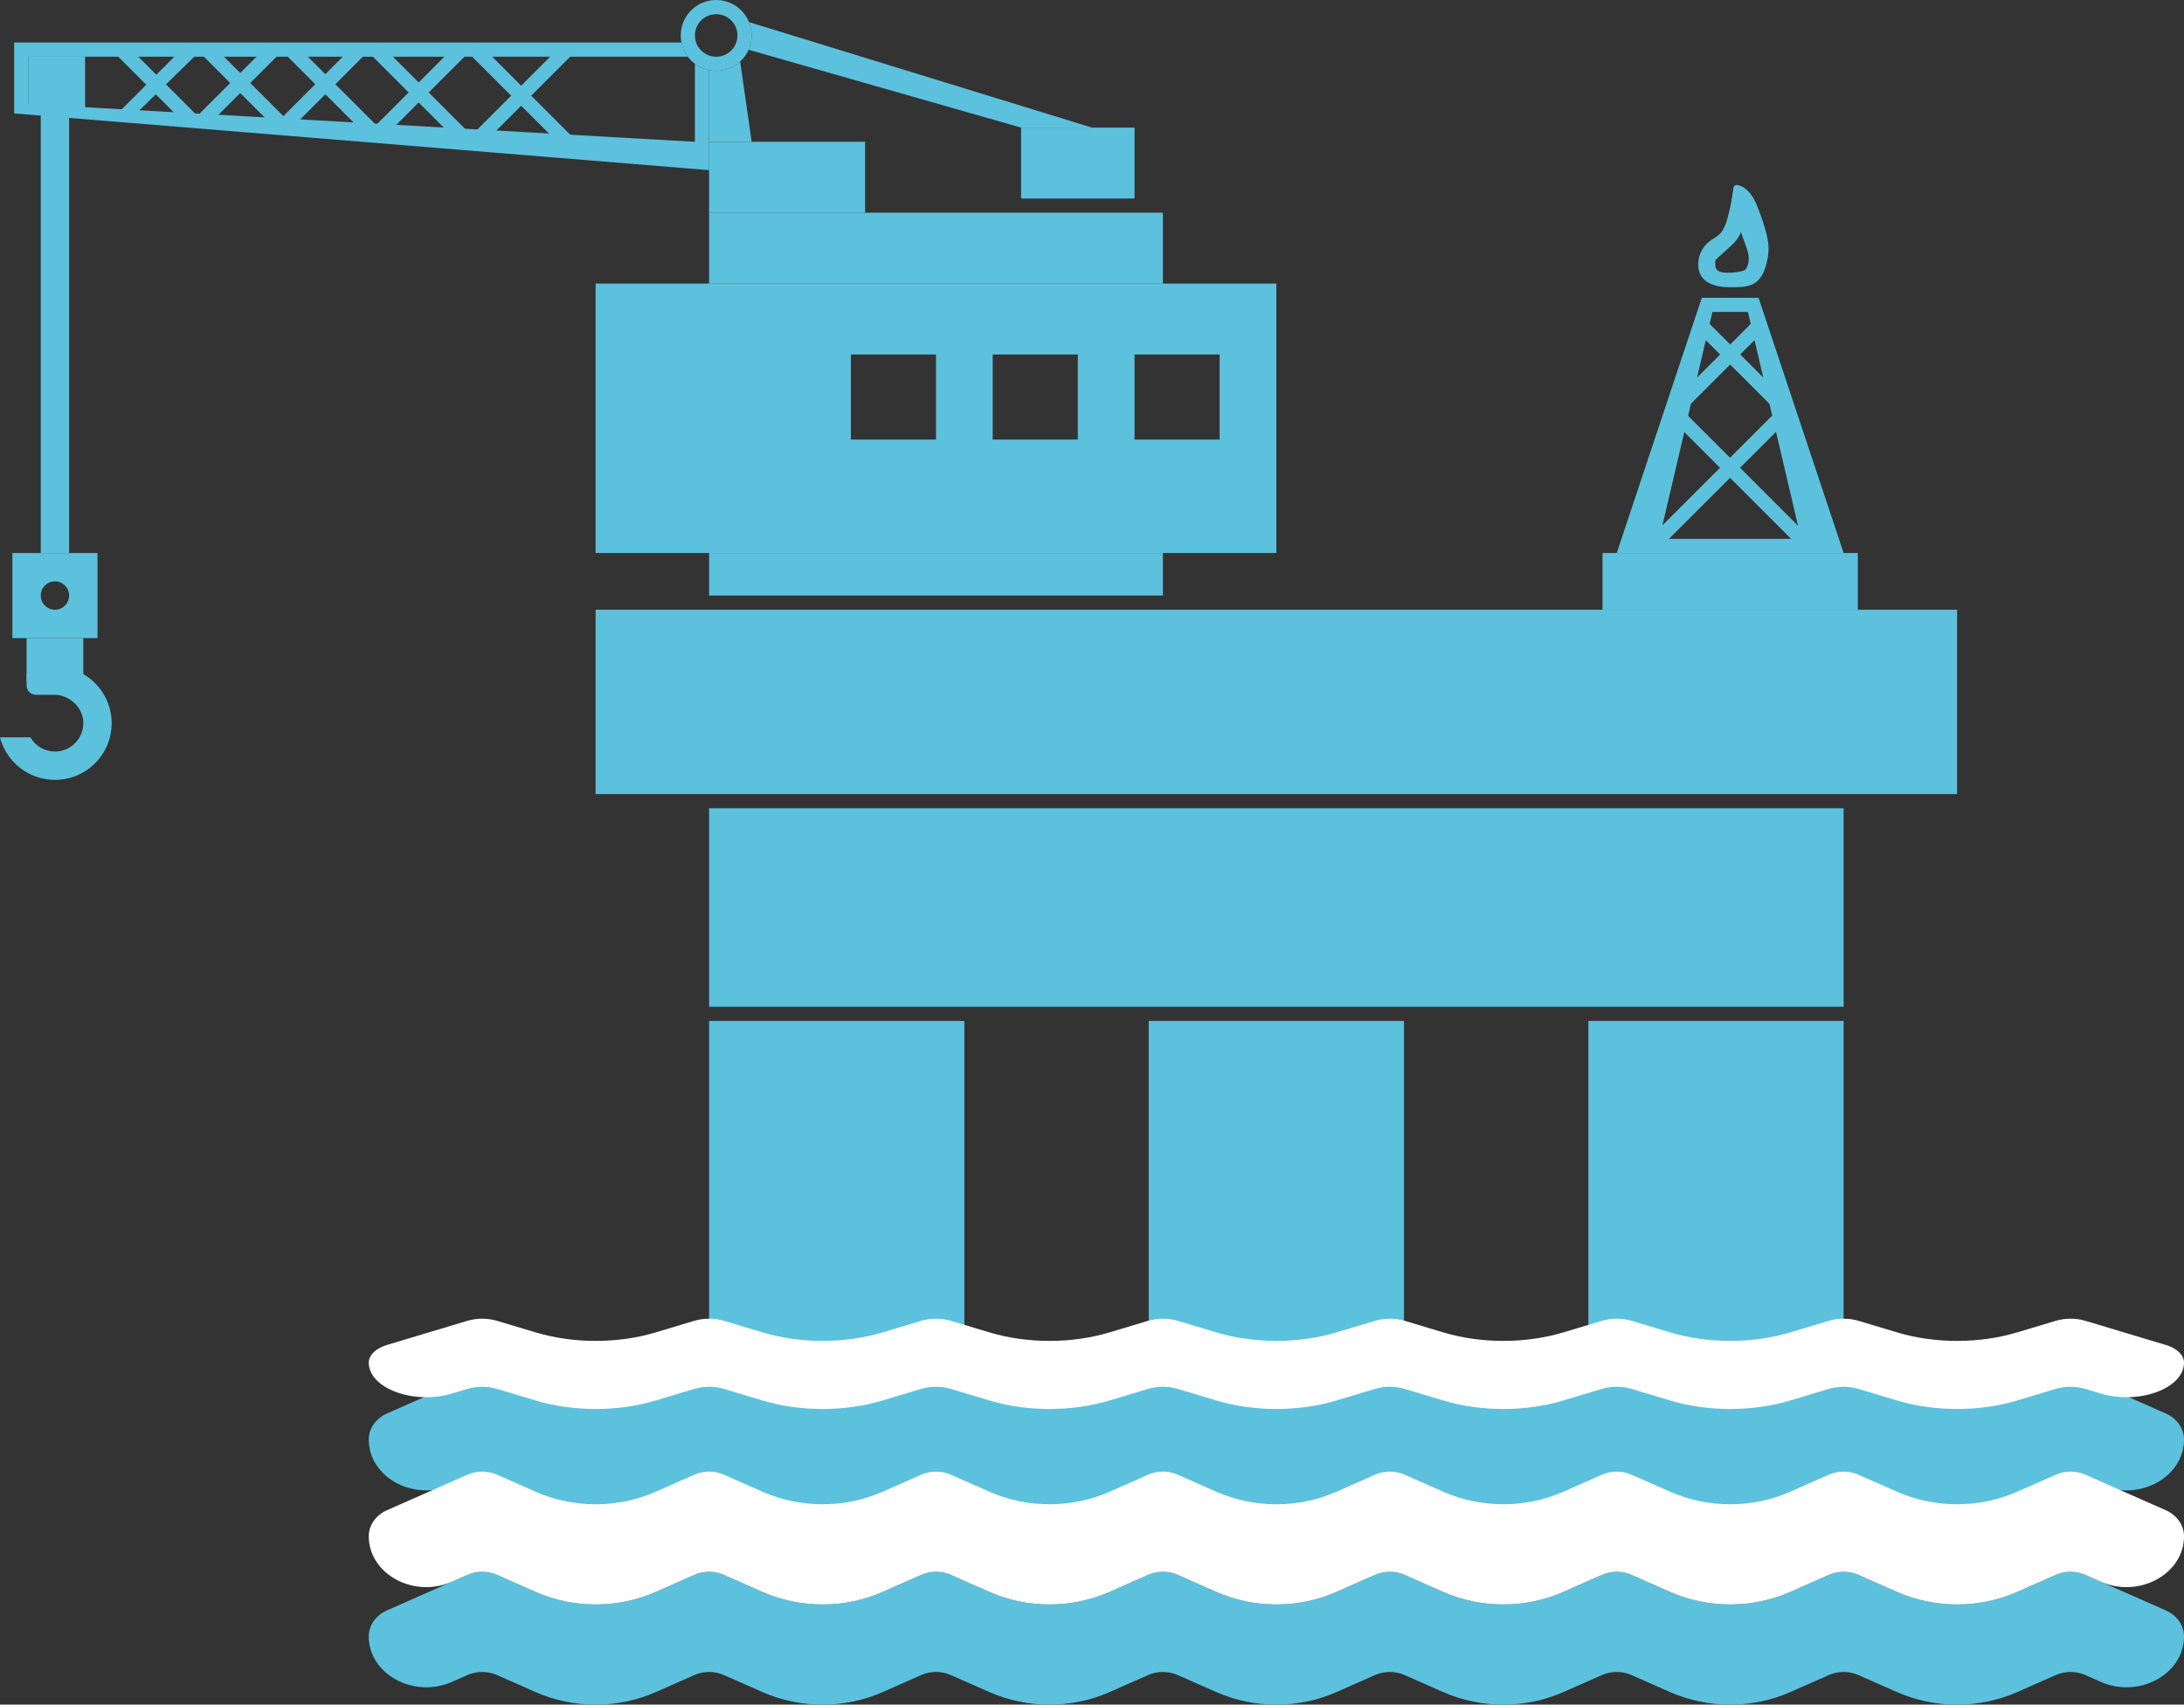 <?xml version="1.0" encoding="UTF-8"?>
<svg id="Layer_1" data-name="Layer 1" xmlns="http://www.w3.org/2000/svg" viewBox="0 0 9019.1 7040.55">
  <rect x="0" y="0" width="9019.1" height="7040.55" fill="#333333" stroke="none"/>
  <defs>
    <style>
      .cls-1 {
        fill: #5cc1dd;
      }

      .cls-1, .cls-2 {
        stroke-width: 0px;
      }

      .cls-2 {
        fill: #fff;
      }
    </style>
  </defs>
  <rect class="cls-1" x="2459.75" y="2518.32" width="5622.29" height="761.35"/>
  <rect class="cls-1" x="2928.28" y="3338.24" width="4685.24" height="819.92"/>
  <rect class="cls-1" x="2928.28" y="2284.06" width="1874.1" height="175.7"/>
  <rect class="cls-1" x="2928.28" y="878.48" width="1874.1" height="292.83"/>
  <path class="cls-1" d="M2459.75,1171.31v1112.75h2811.15v-1112.75h-2811.15ZM3865.33,1815.53h-351.39v-351.39h351.39v351.39ZM4450.98,1815.53h-351.39v-351.39h351.39v351.39ZM5036.64,1815.53h-351.39v-351.39h351.39v351.39Z"/>
  <rect class="cls-1" x="2928.28" y="585.66" width="644.22" height="292.83"/>
  <rect class="cls-1" x="4216.72" y="527.09" width="468.52" height="292.83"/>
  <rect class="cls-1" x="168.32" y="468.52" width="117.13" height="1815.53"/>
  <rect class="cls-1" x="6559.34" y="4216.72" width="1054.18" height="1522.7"/>
  <rect class="cls-1" x="6617.91" y="2284.06" width="1054.18" height="234.26"/>
  <rect class="cls-1" x="2928.28" y="4216.72" width="1054.18" height="1522.7"/>
  <rect class="cls-1" x="4743.81" y="4216.72" width="1054.18" height="1522.7"/>
  <rect class="cls-1" x="109.75" y="2635.45" width="234.26" height="175.7"/>
  <path class="cls-1" d="M245.35,2753.29c-49.61-3.82-96.21,7.91-135.6,30.71v46.83c0,21.48,17.41,38.88,38.88,38.88h75.85c59.92,0,114.91,48.7,119.21,108.46,4.94,68.61-49.26,125.8-116.82,125.8-43.35,0-81.17-23.56-101.42-58.57H0c26.01,101.04,117.72,175.7,226.88,175.7,135.19,0,243.64-114.52,233.62-251.84-8.36-114.57-100.61-207.15-215.15-215.97Z"/>
  <path class="cls-1" d="M51.18,2284.06v351.39h351.39v-351.39H51.18ZM226.88,2518.32c-32.34,0-58.57-26.22-58.57-58.57s26.22-58.57,58.57-58.57,58.57,26.22,58.57,58.57-26.22,58.57-58.57,58.57Z"/>
  <path class="cls-1" d="M7081.06,1076.36c13.26-12.04,26.52-24.09,39.79-36.13,12.69-11.53,25.8-22.74,37.89-34.9,12.02-12.09,21.98-25.79,28.68-41.51s11.35-32.64,15.23-49.55c4.62-20.18,8.05-40.87,8.14-61.62h-30c.25,2.07.51,4.14.76,6.21.03.27.07.55.1.82.35,2.84.66,4.31,1.57,6.73s1.85,5.01,2.75,7.53c3.57,10.05,6.8,20.22,9.71,30.48,5.8,20.4,10.38,41.13,14.08,62.01,2.1,11.85,3.91,23.76,5.52,35.69l-.54-3.99c4.14,30.96,6.85,62.08,9.2,93.22.66,8.74,1.3,17.49,1.93,26.23,2.48-4.32,4.95-8.63,7.43-12.95-10.58,5.36-21.15,10.71-31.73,16.07-1.51.77-3.02,1.53-4.54,2.3,5.05,8.63,10.09,17.27,15.14,25.9,27.48-16.83,39.54-49.44,39.46-80.53-.09-35.38-16.02-67.65-27.5-100.31-6.82-19.4-11.71-39.42-14.49-59.79l.54,3.99c-.61-8.46-1.23-16.93-1.84-25.39-.97-13.43-1.95-26.85-2.92-40.28-.23-3.11-.45-6.22-.68-9.33-.25-3.41-1.1-6.34-3.22-9.09-1.91-2.48-4.65-4.66-7.79-5.38-2.64-.6-5.34-.6-7.98,0-3.19.73-7.6,3.81-8.96,6.89-8.09,18.21-13.66,37.13-18.26,56.48-4.24,17.81-7.86,35.78-13.03,53.35-2.65,9.01-5.71,17.9-9.36,26.56l1.51-3.58c-5.03,11.84-11.2,23.19-19.05,33.42l2.35-3.04c-6.4,8.26-13.85,15.36-22.11,21.74l3.04-2.35c-15.2,11.7-33,22.63-41.63,40.55-2.72,5.64-4.7,11.4-5.61,17.59s-1.42,12.74-1.39,19.2c.05,12.26,1.83,24.96,8.14,35.7,5.75,9.77,14.98,17.77,25.23,22.52,11.9,5.51,24.46,7.81,37.51,8.47,23.9,1.21,48.28-1.36,71.63-6.42,21.14-4.58,42.7-12.81,54.87-31.82,6.26-9.77,9.09-21.58,11.27-32.83,2.35-12.16,3.81-24.56,4.37-36.93,2.09-46.63-8.28-93.12-20.55-137.8-5.32-19.37-10.51-38.98-18.18-57.58-4.06-9.86-8.51-19.54-14.34-28.49-3.16-4.86-6.68-9.52-10.43-13.93-4.69-5.52-11.04-13.21-18.81-12.89-1.91.08-3.84.32-5.74.48-3.42.29-6.32,1.08-9.09,3.22-2.43,1.88-4.75,4.68-5.38,7.79-3.67,18.29-7.33,36.57-11.15,54.83s-7.28,34.89-12.26,52c-2.76,9.48-5.96,18.84-9.78,27.95l1.51-3.58c-5.53,13.04-12.39,25.52-21.02,36.79l2.35-3.04c-6.69,8.66-14.37,16.3-23.01,23.01l3.04-2.35c-10.17,7.84-20.6,15.23-29.38,24.67-8.07,8.66-15.29,18.46-20.5,29.12-10.54,21.58-14.18,46.44-6.31,69.54,3.84,11.27,9.71,21.65,17.9,30.35s19.55,15.5,31.47,18.93c12.91,3.71,26.66,3.99,40,3.83s27.35-.72,41-1.43c12.88-.67,25.88-1.02,38.69-2.51,13.58-1.58,27.35-4.46,38.8-12.41,9.78-6.79,17.7-15.76,23.29-26.29,5.25-9.88,8.85-20.67,11.06-31.62,5.11-25.41,5.23-51.97,3.01-77.7-2.38-27.67-7.51-55.05-13.89-82.06-3.07-12.97-6.41-25.88-9.85-38.76-3.15-11.81-6.41-23.62-10.55-35.13-8.67-24.09-21.15-47.49-40.94-64.3-4.97-4.22-10.24-8.17-15.85-11.51,2.48,4.32,4.95,8.63,7.43,12.95.61-5.48,1.22-10.96,1.83-16.44.55-4.96-3.21-10.67-7.43-12.95s-8.3-4.33-12.78-5.54l3.58,1.51c-2.39-1.03-4.65-2.04-7.2-2.5-4.87-.88-9.09-.4-13.08,2.68s-5.34,6.88-5.91,11.78-1.17,9.6-1.81,14.39l.54-3.99c-5.35,39.81-13.1,79.63-24.39,118.2-2.68,9.16-5.72,18.21-9.4,27.01l1.51-3.58c-4.52,10.7-10.03,20.99-17.13,30.21l2.35-3.04c-4.79,6.16-10.24,11.73-16.38,16.54l3.04-2.35c-5.62,4.33-11.66,8.03-17.7,11.73-6.86,4.2-13.5,8.57-19.85,13.53-10.62,8.29-19.6,18.71-26.78,30.09-14.86,23.52-21.51,52.26-17.8,79.85,2.19,16.3,8.49,31.24,19.67,43.44,10.02,10.93,22.99,18.3,36.57,23.84,14.39,5.87,29.82,8.58,45.21,10.14,14.67,1.49,29.45,1.49,44.18,1.29,28.14-.4,58-.66,83.23-14.81,25.3-14.18,39.24-40.67,47.68-67.39,4.37-13.83,7.73-28.08,9.93-42.42,2.48-16.22,3.73-32.53,2.41-48.92-2.56-31.85-11.8-62.81-21.51-93.11-4.7-14.66-9.75-29.21-15.16-43.63-5.04-13.46-10.27-26.89-16.34-39.92-10.87-23.34-25.55-45.48-47.14-60.16-2.36-1.61-4.81-3.09-7.33-4.42-1.19-.63-2.4-1.23-3.62-1.8-2.74-1.27-5.49-2.67-8.63-2.53-2.8.13-5.23.93-7.74,2.13-3.23,1.54-5.97,5.63-6.89,8.96-.99,3.59-.54,8.37,1.51,11.56s5.14,6.02,8.96,6.89c4.12.94,7.75.31,11.56-1.51l.17-.08h-15.14c5.76,2.59,11.14,5.86,16.15,9.71l-3.04-2.35c6.77,5.29,12.7,11.52,17.95,18.31l-2.35-3.04c10.31,13.46,17.9,28.76,24.48,44.32l-1.51-3.58c7.55,17.94,14.21,36.3,20.45,54.73,6.54,19.34,12.62,38.89,17.68,58.66,2.87,11.2,5.29,22.53,6.85,33.99l-.54-3.99c2.29,17.22,2.18,34.47-.11,51.69l.54-3.99c-1.58,11.56-4,22.98-6.99,34.25-2.49,9.39-5.38,18.67-9.12,27.64l1.51-3.58c-3.64,8.61-8.07,16.87-13.76,24.3l2.35-3.04c-3.82,4.92-8.15,9.38-13.06,13.22l3.04-2.35c-4.83,3.71-10.11,6.72-15.7,9.12l3.58-1.51c-8.81,3.7-18.14,5.82-27.59,7.09l3.99-.54c-11.03,1.44-22.16,1.77-33.27,1.96-12.29.21-24.58.41-36.86-.12-7.1-.31-14.18-.87-21.22-1.8l3.99.54c-12.29-1.67-24.45-4.52-35.91-9.32l3.58,1.51c-7.15-3.04-13.95-6.83-20.12-11.56l3.04,2.35c-4.47-3.48-8.52-7.41-12.01-11.88l2.35,3.04c-3.01-3.93-5.47-8.16-7.42-12.71l1.51,3.58c-2.42-5.84-3.95-11.95-4.82-18.2l.54,3.99c-1.16-8.8-1.09-17.71.06-26.51l-.54,3.99c1.31-9.62,3.91-19,7.68-27.95l-1.51,3.58c3.66-8.56,8.35-16.62,14-24.02l-2.35,3.04c5.44-7.04,11.7-13.38,18.72-18.86l-3.04,2.35c6.91-5.32,14.47-9.68,21.87-14.29,7.98-4.97,15.78-10.41,22.58-16.92,11.82-11.32,20.86-25.54,27.49-40.43s11.83-31.2,16.08-47.4c4.85-18.46,9.08-37.09,12.7-55.83,4.3-22.31,7.69-44.79,10.34-67.36-6.33,4.82-12.66,9.64-18.99,14.46l2.29.41-3.58-1.51c2.74,1.18,5.55,2.12,8.31,3.23l-3.58-1.51c1.99.85,3.9,1.86,5.8,2.89-2.48-4.32-4.95-8.63-7.43-12.95-.61,5.48-1.22,10.96-1.83,16.44-.57,5.12,3.27,10.47,7.43,12.95,3.32,1.98,6.51,4.16,9.57,6.52l-3.04-2.35c6.96,5.45,13.12,11.78,18.54,18.76l-2.35-3.04c7.33,9.54,13.07,20.12,17.75,31.18l-1.51-3.58c7.08,16.92,11.75,34.71,16.41,52.41,5,18.97,9.73,38.01,13.59,57.25,2.2,10.96,4.1,21.98,5.6,33.06l-.54-3.99c3.71,27.65,5.04,55.97,1.32,83.69l.54-3.99c-1.46,10.62-3.89,21.15-8.03,31.07l1.51-3.58c-2.47,5.82-5.53,11.36-9.4,16.37l2.35-3.04c-2.83,3.6-6.02,6.86-9.64,9.67l3.04-2.35c-3.39,2.59-7.06,4.72-10.98,6.42l3.58-1.51c-6.46,2.72-13.29,4.23-20.23,5.16l3.99-.54c-13.47,1.74-27.18,2.06-40.73,2.76-14.53.75-29.07,1.35-43.62,1.45-7.39.05-14.79-.09-22.14-1.03l3.99.54c-6.23-.84-12.33-2.29-18.15-4.72l3.58,1.51c-4.13-1.79-7.98-4.05-11.55-6.79l3.04,2.35c-3.87-3.03-7.3-6.53-10.31-10.41l2.35,3.04c-3.34-4.39-6.09-9.17-8.28-14.24l1.51,3.58c-2.46-5.83-4.14-11.92-5.03-18.18l.54,3.99c-.85-6.35-.85-12.72,0-19.07l-.54,3.99c1.03-7.3,3.06-14.39,5.91-21.19l-1.51,3.58c3.41-7.96,7.89-15.39,13.15-22.25l-2.35,3.04c6.61-8.53,14.35-16.01,22.85-22.63l-3.04,2.35c6.76-5.22,13.78-10.13,20.2-15.76,5.05-4.43,9.71-9.32,13.96-14.52,9.32-11.42,17.13-23.8,23.28-37.2,13.27-28.87,19.92-59.8,26.38-90.73,3.71-17.75,7.27-35.53,10.83-53.3l-14.46,11.01c1.93-.16,3.85-.32,5.78-.49l-10.61-4.39c4.11,3.79,7.86,7.92,11.28,12.35l-2.35-3.04c7.06,9.25,12.55,19.54,17.09,30.22l-1.51-3.58c6.61,15.7,11.26,32.13,15.89,48.5,5.38,19.04,10.47,38.18,14.53,57.55,2.31,10.99,4.27,22.06,5.78,33.19l-.54-3.99c3.28,24.67,4.18,49.7.92,74.43l.54-3.99c-1.58,11.67-3.6,23.82-8.16,34.74l1.51-3.58c-1.5,3.47-3.32,6.75-5.61,9.76l2.35-3.04c-2.31,2.93-4.97,5.51-7.92,7.79l3.04-2.35c-4.12,3.11-8.65,5.56-13.4,7.57l3.58-1.51c-13.75,5.73-28.88,8.38-43.56,10.39l3.99-.54c-9.55,1.28-19.16,2.07-28.8,2.34s-18.72.18-27.98-1.05l3.99.54c-6.22-.88-12.34-2.34-18.15-4.76l3.58,1.51c-4.11-1.77-7.99-3.98-11.54-6.71l3.04,2.35c-2.69-2.12-5.13-4.5-7.27-7.19l2.35,3.04c-1.92-2.5-3.5-5.16-4.77-8.04l1.51,3.58c-1.74-4.14-2.78-8.47-3.38-12.91l.54,3.99c-1.06-8.43-.96-17.22.1-25.65l-.54,3.99c.59-4.36,1.6-8.61,3.27-12.68l-1.51,3.58c1.6-3.75,3.69-7.22,6.16-10.46l-2.35,3.04c4.98-6.41,11.18-11.67,17.58-16.62l-3.04,2.35c11.18-8.6,22.98-16.51,32.53-27,10.07-11.06,18.25-23.74,24.59-37.27,6.43-13.74,11.46-28.07,15.47-42.69,4.15-15.14,7.35-30.53,10.95-45.8,4.09-17.32,8.72-34.56,15.64-50.99l-1.51,3.58c.47-1.11.95-2.21,1.44-3.31l-27.95-7.57c1.35,18.64,2.71,37.27,4.06,55.91.56,7.69.87,15.44,1.92,23.09,3.23,23.53,9.4,46.33,17.68,68.57,8.95,24.03,19.37,47.87,22.84,73.47l-.54-3.99c1.22,9.39,1.26,18.89.04,28.28l.54-3.99c-1.08,8.03-3.08,15.9-6.2,23.38l1.51-3.58c-2.38,5.61-5.38,10.91-9.09,15.75l2.35-3.04c-3.07,3.93-6.55,7.48-10.48,10.56l3.04-2.35c-1.72,1.32-3.5,2.55-5.35,3.68-3.26,2-5.87,5.25-6.89,8.96s-.54,8.37,1.51,11.56c4.62,7.16,13.02,9.18,20.52,5.38,10.58-5.36,21.15-10.71,31.73-16.07,1.51-.77,3.02-1.53,4.54-2.3,4.38-2.22,7.79-8.03,7.43-12.95-2.48-34.3-5-68.61-9.03-102.77-4.15-35.09-9.67-70.09-18.44-104.35-4.75-18.55-10.45-36.86-17.28-54.76l.54,3.99c-.29-2.35-.57-4.69-.86-7.04-.5-4.12-1.34-7.55-4.39-10.61-2.6-2.6-6.87-4.56-10.61-4.39-8.16.37-14.96,6.59-15,15-.04,9.14-.76,18.24-1.96,27.29l.54-3.99c-1.84,13.6-4.74,27.03-8.04,40.35-3,12.1-6.38,24.13-11.19,35.65l1.51-3.58c-3.79,8.94-8.46,17.41-14.36,25.13l2.35-3.04c-9.33,12.06-20.88,22.12-32.12,32.33-12.3,11.17-24.6,22.34-36.9,33.51-6.92,6.28-13.84,12.57-20.76,18.85-5.83,5.29-5.77,15.91,0,21.21,6.23,5.71,15,5.64,21.21,0h0Z"/>
  <path class="cls-1" d="M7262.13,1229.88h-234.26l-351.39,1054.18h937.05l-351.39-1054.18ZM7071.79,1288.44h146.41l219.62,937.05h-585.66l219.62-937.05Z"/>
  <rect class="cls-1" x="6695.96" y="1951.29" width="799.82" height="58.57" transform="translate(677.86 5597.63) rotate(-45)"/>
  <rect class="cls-1" x="6793.73" y="1951.59" width="798.96" height="58.57" transform="translate(10878.89 8467.94) rotate(-135)"/>
  <rect class="cls-1" x="6959.13" y="1483.68" width="469.39" height="58.57" transform="translate(11210.79 7669.59) rotate(-135)"/>
  <rect class="cls-1" x="6861.48" y="1483.68" width="469.39" height="58.57" transform="translate(1008.6 5460.89) rotate(-45)"/>
  <rect class="cls-1" x="1874.53" y="374.61" width="538.36" height="58.57" transform="translate(342.28 1634.13) rotate(-45)"/>
  <rect class="cls-1" x="1871.5" y="364.78" width="559.06" height="58.57" transform="translate(908.67 -1405.59) rotate(45)"/>
  <rect class="cls-1" x="1481.98" y="356.31" width="486.59" height="58.57" transform="translate(232.67 1332.89) rotate(-45)"/>
  <rect class="cls-1" x="1460.02" y="368.44" width="569.42" height="58.57" transform="translate(792.25 -1117.22) rotate(45)"/>
  <rect class="cls-1" x="1101.05" y="333.2" width="455.53" height="58.57" transform="translate(132.89 1045.78) rotate(-45)"/>
  <rect class="cls-1" x="1126.04" y="355.68" width="509.07" height="58.57" transform="translate(676.57 -863.46) rotate(45)"/>
  <rect class="cls-1" x="781.97" y="314.79" width="417.67" height="58.57" transform="translate(46.9 801.38) rotate(-45)"/>
  <rect class="cls-1" x="781.97" y="332.98" width="459.09" height="58.57" transform="translate(552.43 -609.14) rotate(45)"/>
  <polygon class="cls-1" points="819.92 217.11 555.05 475.76 484.42 469.78 778.51 175.7 819.92 217.11"/>
  <rect class="cls-1" x="433.87" y="318.97" width="419.45" height="58.57" transform="translate(434.76 -353.09) rotate(45)"/>
  <rect class="cls-1" x="117.13" y="234.26" width="234.26" height="234.26"/>
  <path class="cls-1" d="M3093.21,91.29c6.92,17.02,10.77,35.62,10.77,55.12,0,21.07-4.48,41.08-12.5,59.18l1125.24,321.5h292.83L3093.21,91.29Z"/>
  <path class="cls-1" d="M2957.56,292.83c-10.03,0-19.82-1.01-29.28-2.94v295.76h175.7l-47.35-331.45c-26.07,23.97-60.85,38.62-99.06,38.62Z"/>
  <path class="cls-1" d="M2869.71,263.55v322.11L117.13,429.48v-195.22h2723.3c-12.79-17.03-21.95-36.93-26.35-58.57H58.57v292.83l2869.71,234.26v-412.89c-21.64-4.39-41.54-13.56-58.57-26.35Z"/>
  <path class="cls-1" d="M2957.56,0c-80.86,0-146.41,65.55-146.41,146.41s65.55,146.41,146.41,146.41,146.41-65.55,146.41-146.41S3038.42,0,2957.56,0ZM2957.56,234.26c-48.52,0-87.85-39.33-87.85-87.85s39.33-87.85,87.85-87.85,87.85,39.33,87.85,87.85-39.33,87.85-87.85,87.85Z"/>
  <path class="cls-1" d="M8675.44,6133.28l-63.87-28.2c-38.4-16.96-83.61-16.96-122.01,0l-159.7,70.52c-156,68.88-339.63,68.88-495.63,0l-159.7-70.52c-38.4-16.96-83.61-16.96-122.01,0l-159.7,70.52c-156,68.88-339.63,68.88-495.63,0l-159.7-70.52c-38.4-16.96-83.61-16.96-122.01,0l-159.7,70.52c-156,68.88-339.63,68.88-495.63,0l-159.7-70.52c-38.4-16.96-83.61-16.96-122.01,0l-159.7,70.52c-156,68.88-339.63,68.88-495.63,0l-159.7-70.52c-38.4-16.96-83.61-16.96-122.01,0l-159.7,70.52c-156,68.88-339.63,68.88-495.63,0l-159.7-70.52c-38.4-16.96-83.61-16.96-122.01,0l-159.7,70.52c-156,68.88-339.63,68.88-495.63,0l-159.7-70.52c-38.4-16.96-83.61-16.96-122.01,0l-159.7,70.52c-156,68.88-339.63,68.88-495.63,0l-159.7-70.52c-38.4-16.96-83.61-16.96-122.01,0l-63.87,28.2c-157.89,69.71-343.65-31.67-343.65-187.56h0c0-45.63,29.19-87.34,75.41-107.75l158.85-70.14,173.26-76.5c38.4-16.96,83.61-16.96,122.01,0l159.7,70.52c156,68.88,339.63,68.88,495.63,0l159.7-70.52c38.4-16.96,83.61-16.96,122.01,0l159.7,70.52c156,68.88,339.63,68.88,495.63,0l159.7-70.52c38.4-16.96,83.61-16.96,122.01,0l159.7,70.52c156,68.88,339.63,68.88,495.63,0l159.7-70.52c38.4-16.96,83.61-16.96,122.01,0l159.7,70.52c156,68.88,339.63,68.88,495.63,0l159.7-70.52c38.4-16.96,83.61-16.96,122.01,0l159.7,70.52c156,68.88,339.63,68.88,495.63,0l159.7-70.52c38.4-16.96,83.61-16.96,122.01,0l159.7,70.52c156,68.88,339.63,68.88,495.63,0l159.7-70.52c38.4-16.96,83.61-16.96,122.01,0l159.7,70.52c156,68.88,339.63,68.88,495.63,0l159.7-70.52c38.4-16.96,83.61-16.96,122.01,0l173.26,76.5,158.85,70.14c46.21,20.41,75.41,62.12,75.41,107.75h0c0,155.89-185.77,257.28-343.65,187.56Z"/>
  <path class="cls-1" d="M8675.44,6946.57l-63.87-28.2c-38.4-16.96-83.61-16.96-122.01,0l-159.7,70.52c-156,68.88-339.63,68.88-495.63,0l-159.7-70.52c-38.4-16.96-83.61-16.96-122.01,0l-159.7,70.52c-156,68.88-339.63,68.88-495.63,0l-159.7-70.52c-38.4-16.96-83.61-16.96-122.01,0l-159.7,70.52c-156,68.88-339.63,68.88-495.63,0l-159.7-70.52c-38.4-16.96-83.61-16.96-122.01,0l-159.7,70.52c-156,68.88-339.63,68.88-495.63,0l-159.7-70.52c-38.4-16.96-83.61-16.96-122.01,0l-159.7,70.52c-156,68.88-339.63,68.88-495.63,0l-159.7-70.52c-38.4-16.96-83.61-16.96-122.01,0l-159.7,70.52c-156,68.88-339.63,68.88-495.63,0l-159.7-70.52c-38.4-16.96-83.61-16.96-122.01,0l-159.7,70.52c-156,68.88-339.63,68.88-495.63,0l-159.7-70.52c-38.4-16.96-83.61-16.96-122.01,0l-63.87,28.2c-157.89,69.71-343.65-31.67-343.65-187.56h0c0-45.63,29.19-87.34,75.41-107.75l158.85-70.14,173.26-76.5c38.4-16.96,83.61-16.96,122.01,0l159.7,70.52c156,68.88,339.63,68.88,495.63,0l159.7-70.52c38.4-16.96,83.61-16.96,122.01,0l159.7,70.52c156,68.88,339.63,68.88,495.63,0l159.7-70.52c38.4-16.96,83.61-16.96,122.01,0l159.7,70.52c156,68.88,339.63,68.88,495.63,0l159.7-70.52c38.4-16.96,83.61-16.96,122.01,0l159.7,70.52c156,68.88,339.63,68.88,495.63,0l159.7-70.52c38.4-16.96,83.61-16.96,122.01,0l159.7,70.52c156,68.88,339.63,68.88,495.63,0l159.7-70.52c38.4-16.96,83.61-16.96,122.01,0l159.7,70.52c156,68.88,339.63,68.88,495.63,0l159.7-70.52c38.4-16.96,83.61-16.96,122.01,0l159.7,70.52c156,68.88,339.63,68.88,495.63,0l159.7-70.52c38.4-16.96,83.61-16.96,122.01,0l173.26,76.5,158.85,70.14c46.21,20.41,75.41,62.12,75.41,107.75h0c0,155.89-185.77,257.28-343.65,187.56Z"/>
  <path class="cls-2" d="M8675.44,6532.82l-63.87-28.2c-38.4-16.96-83.61-16.96-122.01,0l-159.7,70.52c-156,68.88-339.63,68.88-495.63,0l-159.7-70.52c-38.4-16.96-83.61-16.96-122.01,0l-159.7,70.52c-156,68.88-339.63,68.88-495.63,0l-159.7-70.52c-38.4-16.96-83.61-16.96-122.01,0l-159.7,70.52c-156,68.88-339.63,68.88-495.63,0l-159.7-70.52c-38.4-16.96-83.61-16.96-122.01,0l-159.7,70.52c-156,68.88-339.63,68.88-495.63,0l-159.7-70.52c-38.4-16.96-83.61-16.96-122.01,0l-159.7,70.52c-156,68.88-339.63,68.88-495.63,0l-159.7-70.52c-38.4-16.96-83.61-16.96-122.01,0l-159.7,70.52c-156,68.88-339.63,68.88-495.63,0l-159.7-70.52c-38.4-16.96-83.61-16.96-122.01,0l-159.7,70.52c-156,68.88-339.63,68.88-495.63,0l-159.7-70.52c-38.4-16.96-83.61-16.96-122.01,0l-63.87,28.2c-157.89,69.71-343.65-31.67-343.65-187.56h0c0-45.63,29.19-87.34,75.41-107.75l158.85-70.14,173.26-76.5c38.4-16.96,83.61-16.96,122.01,0l159.7,70.52c156,68.88,339.63,68.88,495.63,0l159.7-70.52c38.4-16.96,83.61-16.96,122.01,0l159.7,70.52c156,68.88,339.63,68.88,495.63,0l159.7-70.52c38.4-16.96,83.61-16.96,122.01,0l159.7,70.52c156,68.88,339.63,68.88,495.63,0l159.7-70.52c38.4-16.96,83.61-16.96,122.01,0l159.7,70.52c156,68.88,339.63,68.88,495.63,0l159.7-70.52c38.4-16.96,83.61-16.96,122.01,0l159.7,70.52c156,68.88,339.63,68.88,495.63,0l159.7-70.52c38.4-16.96,83.61-16.96,122.01,0l159.7,70.52c156,68.88,339.63,68.88,495.63,0l159.7-70.52c38.4-16.96,83.61-16.96,122.01,0l159.7,70.52c156,68.88,339.63,68.88,495.63,0l159.7-70.52c38.4-16.96,83.61-16.96,122.01,0l173.26,76.5,158.85,70.14c46.21,20.41,75.41,62.12,75.41,107.75h0c0,155.89-185.77,257.28-343.65,187.56Z"/>
  <path class="cls-2" d="M8675.44,5755.67l-63.87-19.17c-38.4-11.53-83.61-11.53-122.01,0l-159.7,47.93c-156,46.82-339.63,46.82-495.63,0l-159.7-47.93c-38.4-11.53-83.61-11.53-122.01,0l-159.7,47.93c-156,46.82-339.63,46.82-495.63,0l-159.7-47.93c-38.4-11.53-83.61-11.53-122.01,0l-159.7,47.93c-156,46.82-339.63,46.82-495.63,0l-159.7-47.93c-38.4-11.53-83.61-11.53-122.01,0l-159.7,47.93c-156,46.82-339.63,46.82-495.63,0l-159.7-47.93c-38.4-11.53-83.61-11.53-122.01,0l-159.7,47.93c-156,46.82-339.63,46.82-495.63,0l-159.7-47.93c-38.4-11.53-83.61-11.53-122.01,0l-159.7,47.93c-156,46.82-339.63,46.82-495.63,0l-159.7-47.93c-38.4-11.53-83.61-11.53-122.01,0l-159.7,47.93c-156,46.82-339.63,46.82-495.63,0l-159.7-47.93c-38.4-11.53-83.61-11.53-122.01,0l-63.87,19.17c-157.89,47.39-343.65-21.53-343.65-127.5h0c0-31.02,29.19-59.37,75.41-73.24l158.85-47.68,173.26-52c38.4-11.53,83.61-11.53,122.01,0l159.7,47.93c156,46.82,339.63,46.82,495.63,0l159.7-47.93c38.4-11.53,83.61-11.53,122.01,0l159.7,47.93c156,46.82,339.63,46.82,495.63,0l159.7-47.93c38.4-11.53,83.61-11.53,122.01,0l159.7,47.93c156,46.82,339.63,46.82,495.63,0l159.7-47.93c38.4-11.53,83.61-11.53,122.01,0l159.7,47.93c156,46.82,339.63,46.82,495.63,0l159.7-47.93c38.4-11.53,83.61-11.53,122.01,0l159.7,47.93c156,46.82,339.63,46.82,495.63,0l159.7-47.93c38.4-11.53,83.61-11.53,122.01,0l159.7,47.93c156,46.82,339.63,46.82,495.63,0l159.7-47.93c38.4-11.53,83.61-11.53,122.01,0l159.7,47.93c156,46.82,339.63,46.82,495.63,0l159.7-47.93c38.4-11.53,83.61-11.53,122.01,0l173.26,52,158.85,47.68c46.21,13.87,75.41,42.23,75.41,73.24h0c0,105.97-185.77,174.89-343.65,127.5Z"/>
</svg>